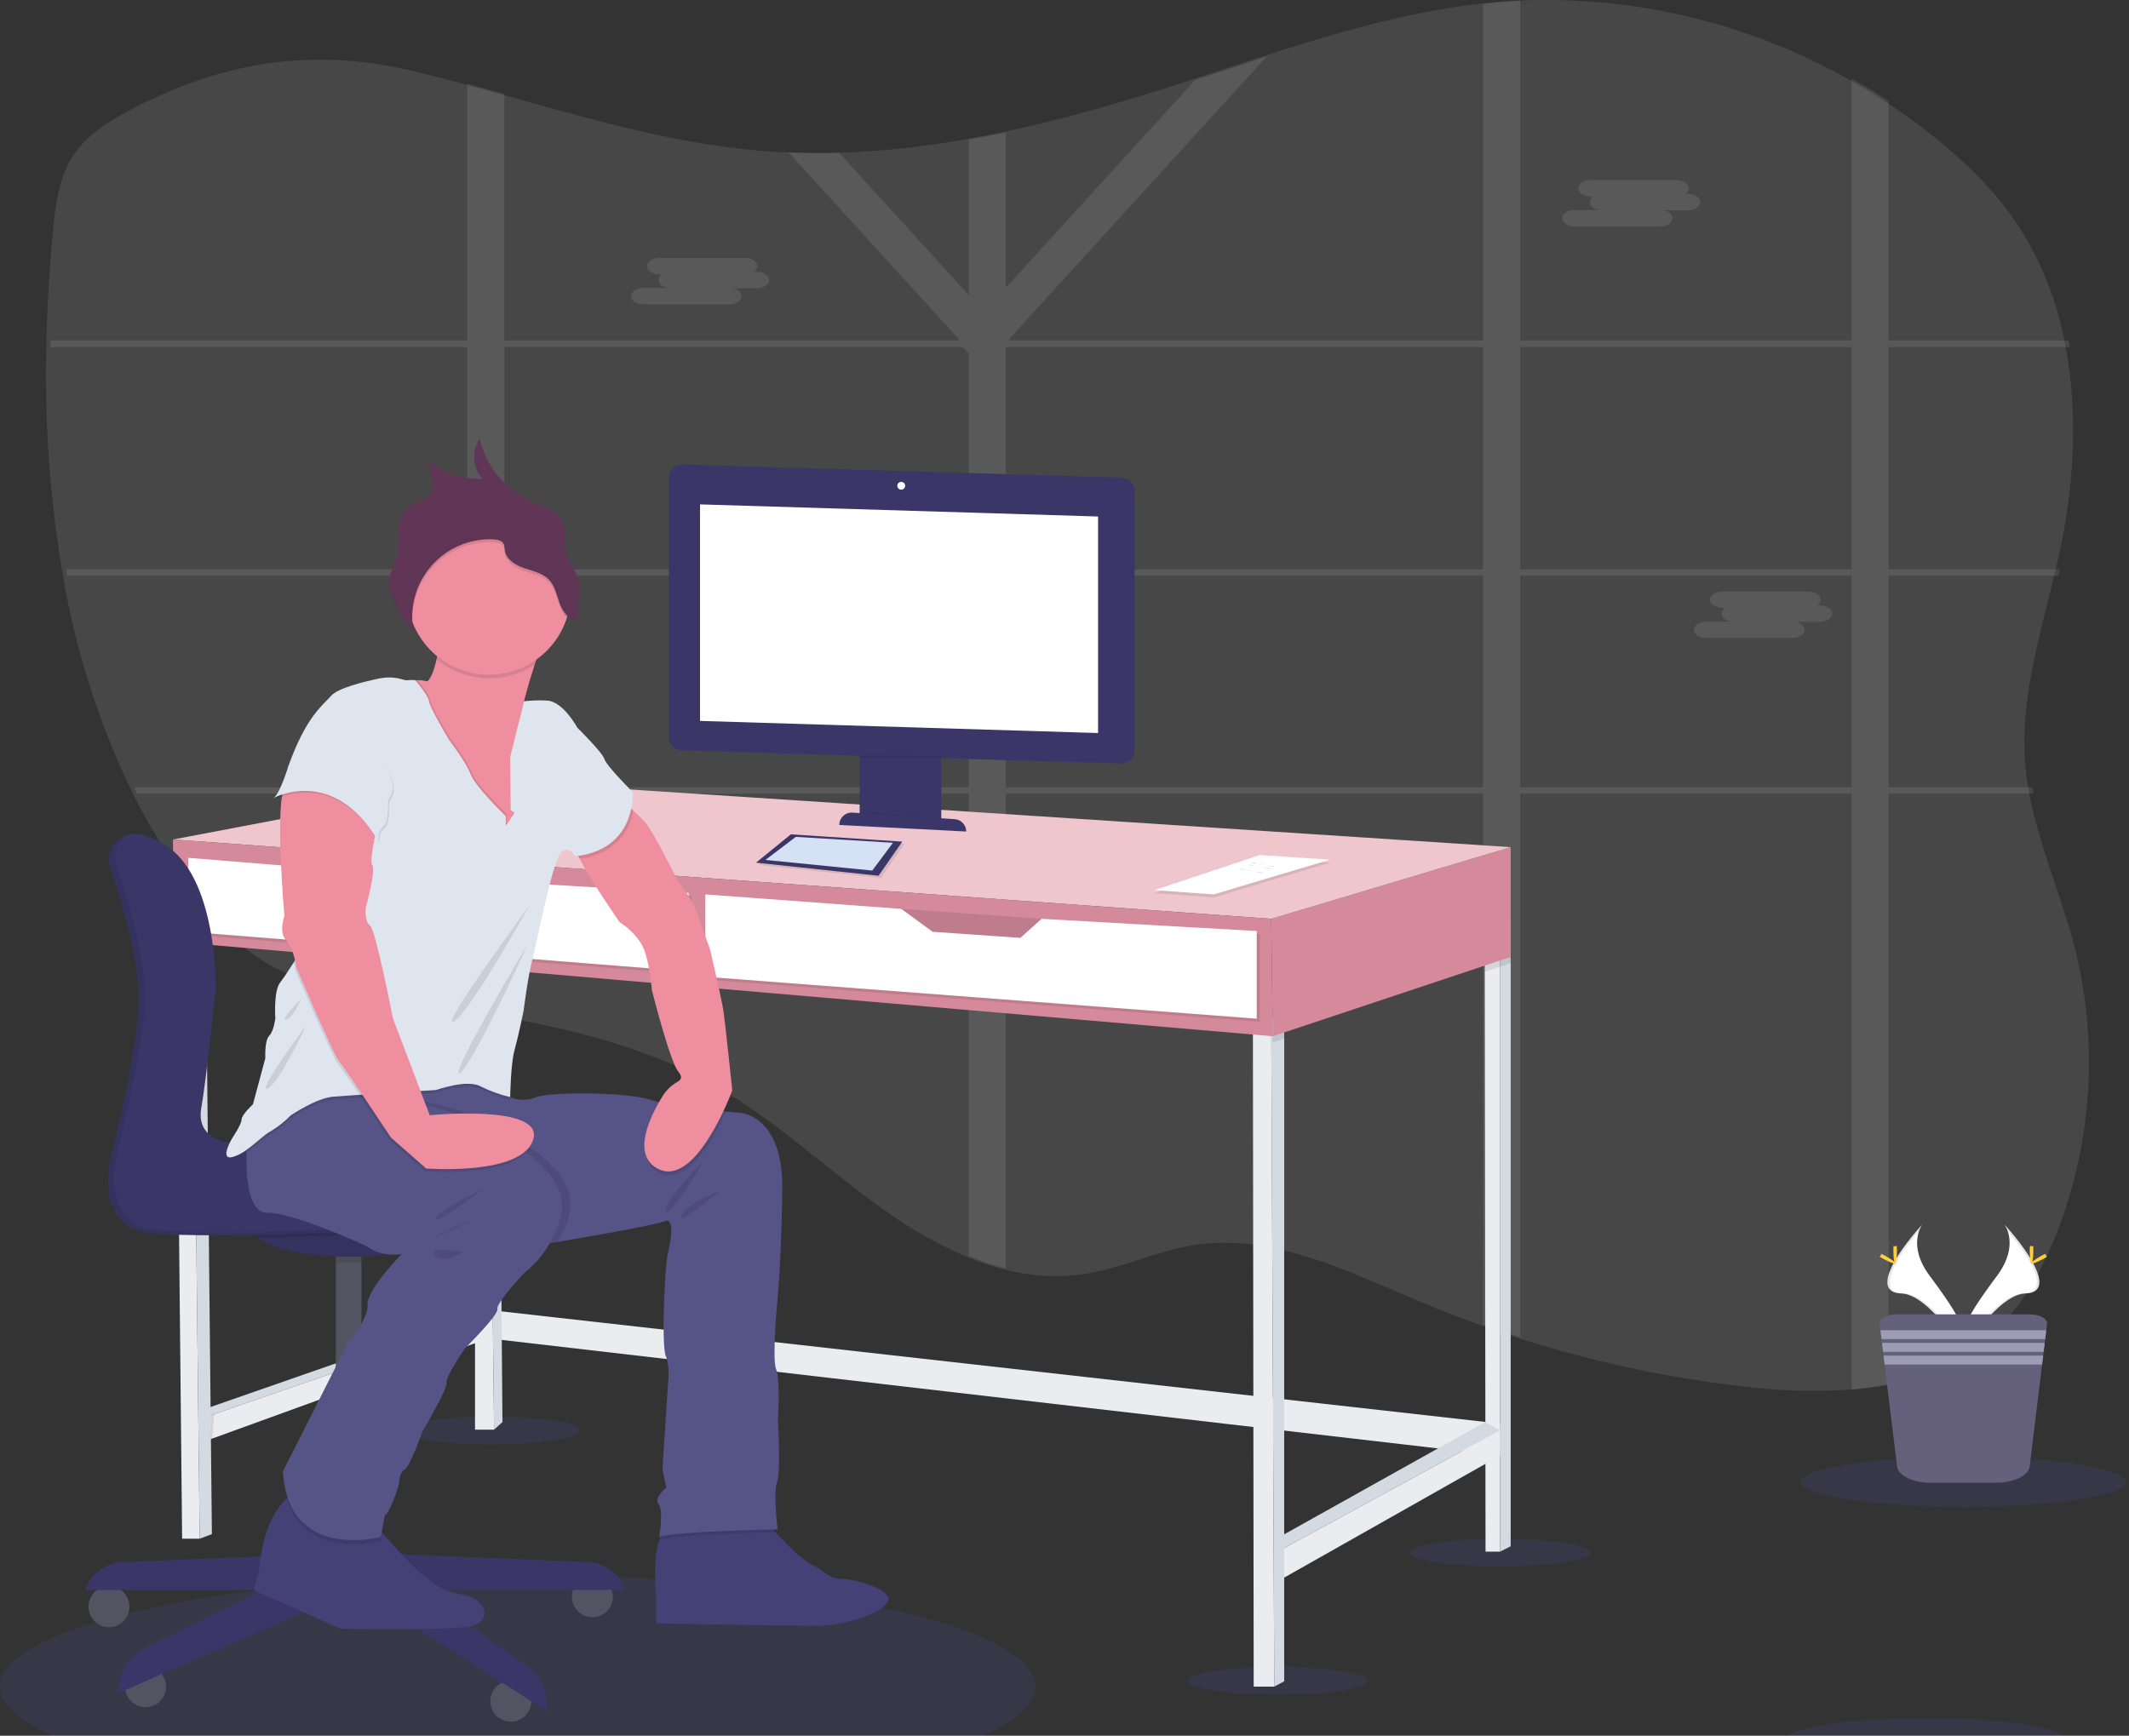 <svg width="504" id="svg" height="411" viewBox="0 0 504 411" fill="none" xmlns="http://www.w3.org/2000/svg">
<rect x="0" y="0" width="504" height="411" fill="#333333" stroke="none"/>
<g id="undraw work time lhoj">
<g id="background">
<g id="Group 75">
<path id="Path 993" opacity="0.1" d="M447.092 82.168H490.022C489.929 81.653 489.822 81.136 489.722 80.621H447.092V23.901C444.225 22.035 441.301 20.273 438.319 18.617V80.618H359.88V0.173C358.451 0.245 357.016 0.343 355.586 0.467C354.156 0.591 352.598 0.746 351.107 0.916V80.617H239.125L238.857 80.323L299.865 13.383C294.219 15.21 288.584 17.088 282.949 18.931L238.089 68.157V31.358C235.168 31.97 232.244 32.531 229.316 33.039V69.859L198.646 36.184C194.652 36.279 190.658 36.238 186.663 36.059L226.997 80.32L226.729 80.615H119.391V22.25C116.47 21.436 113.544 20.625 110.618 19.84V80.621H11.976L11.945 82.168H110.629V134.805H15.635C15.723 135.321 15.81 135.837 15.903 136.353H110.629V186.41H31.71C31.958 186.926 32.211 187.442 32.469 187.958H110.63V239.183C113.563 239.665 116.488 240.167 119.403 240.69V187.96H229.32V297.36C232.169 298.577 235.101 299.589 238.093 300.389V187.958H351.107V313.651C354.018 314.704 356.942 315.704 359.88 316.651V187.958H438.319V329.058C441.262 328.843 444.191 328.464 447.092 327.923V187.958H481.399C481.299 187.442 481.213 186.926 481.126 186.41H447.065V136.353H487.265C487.389 135.837 487.513 135.321 487.631 134.805H447.092V82.168ZM438.319 82.168V134.805H359.88V82.168H438.319ZM351.107 134.805H238.093V82.168H351.107V134.805ZM119.402 82.168H227.772L229.32 83.578V134.805H119.402V82.168ZM119.402 186.41V136.353H229.32V186.41H119.402ZM238.093 186.41V136.353H351.107V186.41H238.093ZM438.32 186.41H359.88V136.353H438.319L438.32 186.41Z" fill="white"/>
<path id="Path 994" opacity="0.1" d="M399.606 45.92H398.925C399.165 45.782 399.367 45.586 399.512 45.35C399.657 45.114 399.741 44.845 399.756 44.569V44.569C399.756 43.505 398.45 42.633 396.856 42.633H376.524C374.929 42.633 373.619 43.505 373.619 44.569C373.619 45.636 374.93 46.508 376.524 46.508H377.205C376.965 46.647 376.764 46.844 376.619 47.08C376.474 47.316 376.39 47.584 376.374 47.861C376.374 48.769 377.324 49.538 378.593 49.745H372.731C371.131 49.745 369.826 50.617 369.826 51.679C369.826 52.742 371.132 53.62 372.731 53.62H393.068C394.668 53.62 395.973 52.748 395.973 51.679C395.973 50.772 395.023 50.008 393.749 49.801H399.606C401.201 49.801 402.506 48.929 402.506 47.861C402.506 46.794 401.206 45.92 399.606 45.92Z" fill="white"/>
<path id="Path 995" opacity="0.1" d="M179.172 64.379H178.491C178.729 64.239 178.93 64.043 179.075 63.807C179.22 63.571 179.305 63.304 179.322 63.028V63.028C179.322 61.959 178.016 61.087 176.417 61.087H156.079C154.479 61.087 153.174 61.959 153.174 63.028C153.174 64.091 154.48 64.963 156.079 64.963H156.755C156.517 65.103 156.317 65.3 156.173 65.535C156.029 65.771 155.945 66.039 155.929 66.314C155.929 67.228 156.879 67.992 158.148 68.198H152.296C150.696 68.198 149.391 69.07 149.391 70.138C149.391 71.207 150.697 72.073 152.296 72.073H172.631C174.231 72.073 175.536 71.201 175.536 70.138C175.536 69.225 174.581 68.462 173.312 68.254H179.169C180.764 68.254 182.069 67.382 182.069 66.314C182.069 65.246 180.767 64.379 179.172 64.379Z" fill="white"/>
<path id="Path 996" opacity="0.1" d="M430.807 143.366H430.126C430.365 143.226 430.565 143.03 430.71 142.794C430.855 142.558 430.94 142.291 430.957 142.014V142.014C430.957 140.951 429.651 140.079 428.052 140.079H407.714C406.114 140.079 404.809 140.951 404.809 142.014C404.809 143.077 406.115 143.949 407.714 143.949H408.39C408.152 144.09 407.952 144.286 407.808 144.522C407.664 144.758 407.58 145.026 407.564 145.301C407.564 146.209 408.513 146.978 409.783 147.185H403.926C402.331 147.185 401.026 148.057 401.026 149.12C401.026 150.183 402.332 151.06 403.926 151.06H424.269C425.864 151.06 427.174 150.188 427.174 149.12C427.174 148.212 426.219 147.448 424.95 147.242H430.807C432.402 147.242 433.707 146.37 433.707 145.302C433.707 144.234 432.402 143.366 430.807 143.366Z" fill="white"/>
<path id="Path 992" opacity="0.1" d="M486.246 293.551C482.938 301.524 478.598 309.167 472.524 315.029C465.124 322.171 455.933 326.067 446.092 327.929C443.191 328.47 440.262 328.849 437.319 329.064C429.524 329.571 421.699 329.36 413.942 328.434C395.235 326.392 376.785 322.445 358.88 316.653C355.939 315.704 353.014 314.704 350.107 313.653C345.72 312.081 341.373 310.394 337.066 308.591C319.52 301.258 301.381 291.907 282.716 294.807C273.67 296.216 265.17 300.484 256.103 301.753C249.74 302.589 243.273 302.13 237.092 300.401C234.1 299.601 231.168 298.589 228.319 297.372C221.898 294.581 215.789 291.121 210.092 287.051C196.417 277.494 184.145 265.645 169.747 257.368C153.873 248.239 136.302 243.899 118.4 240.668C115.486 240.142 112.562 239.639 109.627 239.161C101.344 237.793 93.041 236.529 84.857 235.033C76.972 233.578 68.947 231.797 62.084 227.421C57.184 224.299 53.069 219.974 49.291 215.421C42.323 206.978 36.346 197.763 31.477 187.957C31.219 187.441 30.966 186.925 30.718 186.409C23.163 170.534 17.844 153.688 14.911 136.352C14.818 135.836 14.73 135.32 14.643 134.804C11.774 117.412 10.539 99.79 10.953 82.167L10.984 80.62C11.184 71.903 11.727 63.219 12.532 54.667C13.11 48.651 13.884 42.407 17.001 37.349C20.118 32.291 25.196 29.049 30.253 26.341C52.619 14.437 74.04 11.123 98.077 16.892C101.937 17.817 105.777 18.812 109.626 19.845C112.552 20.628 115.478 21.439 118.399 22.255C138.595 27.881 158.736 33.868 179.608 35.669C181.624 35.844 183.642 35.977 185.661 36.069C189.655 36.255 193.649 36.296 197.644 36.193C207.933 35.904 218.186 34.848 228.318 33.035C231.251 32.529 234.176 31.968 237.091 31.352C249.683 28.726 262.161 25.221 274.437 21.346C276.945 20.555 279.45 19.75 281.951 18.931C287.586 17.09 293.222 15.21 298.867 13.383C315.721 7.918 332.658 2.928 350.105 0.915C351.598 0.747 353.091 0.597 354.584 0.466C356.013 0.342 357.448 0.244 358.878 0.172C386.237 -1.158 413.418 5.233 437.317 18.616C440.296 20.271 443.221 22.032 446.09 23.901C450.071 26.491 453.929 29.278 457.665 32.261C465.323 38.376 472.491 45.337 477.951 53.703C483.197 61.919 486.847 71.051 488.711 80.62C488.819 81.135 488.923 81.651 489.011 82.167C491.927 97.695 491.018 114.348 487.747 129.907C487.401 131.538 487.035 133.174 486.653 134.807C486.534 135.323 486.411 135.839 486.287 136.355C482.757 151.068 478.247 165.739 479.424 180.782C479.574 182.676 479.811 184.554 480.124 186.412C480.212 186.928 480.299 187.444 480.397 187.96C482.697 200.232 487.931 211.874 491.069 224.027C496.958 247.12 495.268 271.494 486.246 293.551V293.551Z" fill="white"/>
</g>
<g id=" flowerpot">
<path id="Path 1085" d="M474.511 289.934C474.511 289.934 478.19 294.749 472.811 302.02C467.432 309.291 463.011 315.437 464.786 319.958C464.786 319.958 472.909 306.458 479.514 306.267C486.119 306.076 481.798 298.044 474.511 289.934Z" fill="white"/>
<path id="Path 1086" opacity="0.1" d="M474.512 289.934C474.83 290.399 475.082 290.907 475.26 291.441C481.711 299.022 485.148 306.092 478.95 306.267C473.175 306.432 466.25 316.753 464.588 319.367C464.645 319.568 464.711 319.766 464.788 319.96C464.788 319.96 472.911 306.46 479.516 306.269C486.121 306.078 481.798 298.044 474.512 289.934Z" fill="black"/>
<path id="Path 1087" d="M481.355 296.069C481.355 297.762 481.164 299.169 480.932 299.169C480.7 299.169 480.504 297.791 480.504 296.069C480.504 294.347 480.741 295.169 480.979 295.169C481.217 295.169 481.355 294.377 481.355 296.069Z" fill="#FFD037"/>
<path id="Path 1088" d="M483.702 298.093C482.216 298.903 480.915 299.393 480.802 299.187C480.689 298.981 481.802 298.155 483.289 297.345C484.776 296.535 484.189 297.128 484.321 297.345C484.453 297.562 485.193 297.282 483.702 298.093Z" fill="#FFD037"/>
<path id="Path 1089" d="M455.062 289.934C455.062 289.934 451.377 294.749 456.762 302.02C462.147 309.291 466.562 315.437 464.787 319.958C464.787 319.958 456.67 306.458 450.059 306.267C443.448 306.076 447.791 298.044 455.062 289.934Z" fill="white"/>
<path id="Path 1090" opacity="0.1" d="M455.062 289.934C454.74 290.398 454.487 290.906 454.309 291.441C447.864 299.022 444.427 306.092 450.624 306.267C456.399 306.432 463.324 316.753 464.98 319.367C464.926 319.569 464.859 319.767 464.78 319.96C464.78 319.96 456.663 306.46 450.052 306.269C443.441 306.078 447.791 298.044 455.062 289.934Z" fill="black"/>
<path id="Path 1091" d="M448.219 296.069C448.219 297.762 448.405 299.169 448.642 299.169C448.879 299.169 449.065 297.791 449.065 296.069C449.065 294.347 448.828 295.169 448.596 295.169C448.364 295.169 448.219 294.377 448.219 296.069Z" fill="#FFD037"/>
<path id="Path 1092" d="M445.866 298.093C447.357 298.903 448.653 299.393 448.766 299.187C448.879 298.981 447.734 298.155 446.273 297.345C444.812 296.535 445.373 297.128 445.241 297.345C445.109 297.562 444.38 297.282 445.866 298.093Z" fill="#FFD037"/>
<path id="Ellipse 254" opacity="0.1" d="M464.784 356.794C486.045 356.794 503.281 354.149 503.281 350.885C503.281 347.622 486.045 344.976 464.784 344.976C443.523 344.976 426.287 347.622 426.287 350.885C426.287 354.149 443.523 356.794 464.784 356.794Z" fill="#6C63FF"/>
<path id="Path 1093" d="M484.6 313.466L484.414 314.973L484.156 317.094L484.048 317.982L483.79 320.103L483.682 320.991L483.424 323.112L480.477 347.263C480.214 349.42 476.689 351.097 472.437 351.097H457.13C452.878 351.097 449.363 349.42 449.1 347.263L446.148 323.112L445.89 320.991L445.782 320.103L445.519 317.982L445.411 317.094L445.153 314.973L444.972 313.466C444.822 312.248 446.727 311.216 449.131 311.216H480.44C482.83 311.216 484.749 312.248 484.6 313.466Z" fill="#65617D"/>
<path id="Path 1094" d="M484.414 314.973L484.156 317.094H445.416L445.158 314.973H484.414Z" fill="#9D9CB5"/>
<path id="Path 1095" d="M484.048 317.981L483.79 320.107H445.783L445.52 317.981H484.048Z" fill="#9D9CB5"/>
<path id="Path 1096" d="M483.681 320.99L483.423 323.116H446.149L445.891 320.99H483.681Z" fill="#9D9CB5"/>
</g>
</g>
<g id="foreground">
<g id="foregroundContent">
<g id="Group 77">
<path id="Ellipse 244" opacity="0.1" d="M302.471 401.256C314.27 401.256 323.835 399.789 323.835 397.979C323.835 396.17 314.27 394.702 302.471 394.702C290.672 394.702 281.107 396.17 281.107 397.979C281.107 399.789 290.672 401.256 302.471 401.256Z" fill="#6C63FF"/>
<path id="Ellipse 243" opacity="0.1" d="M355.103 370.897C366.902 370.897 376.467 369.43 376.467 367.62C376.467 365.811 366.902 364.343 355.103 364.343C343.304 364.343 333.739 365.811 333.739 367.62C333.739 369.43 343.304 370.897 355.103 370.897Z" fill="#6C63FF"/>
<path id="Ellipse 245" opacity="0.1" d="M116.188 341.988C127.987 341.988 137.552 340.521 137.552 338.711C137.552 336.902 127.987 335.434 116.188 335.434C104.389 335.434 94.824 336.902 94.824 338.711C94.824 340.521 104.389 341.988 116.188 341.988Z" fill="#6C63FF"/>
<path id="Ellipse 246" opacity="0.1" d="M122.546 425.808C190.226 425.808 245.092 413.982 245.092 399.392C245.092 384.803 190.226 372.976 122.546 372.976C54.866 372.976 0 384.803 0 399.392C0 413.982 54.866 425.808 122.546 425.808Z" fill="#6C63FF"/>
<path id="Path 997" d="M117.324 310.364L355.103 337.085V344.666L116.72 317.037L117.324 310.364Z" fill="#EAECF0"/>
<path id="Path 998" d="M116.962 338.531H112.452V226.507L115.698 227.493L115.734 230.852L116.962 338.531Z" fill="#EAECF0"/>
<path id="Path 999" d="M118.949 336.724L116.962 338.53L115.734 230.852L115.698 227.493H118.046L118.077 231.054L118.949 336.724Z" fill="#D3DAE1"/>
<path id="Path 1000" d="M47.905 333.834L113.717 310.906V313.073L47.905 335.821V333.834Z" fill="#D3DAE1"/>
<path id="Path 1001" d="M49.082 341.054L47.905 335.821L113.717 313.074V317.584L49.082 341.054Z" fill="#EAECF0"/>
<path id="Path 1002" d="M355.103 219.37V367.414H351.671L351.495 230.078L351.49 225.686L355.103 219.37Z" fill="#EAECF0"/>
<path id="Path 1003" d="M357.626 218.647V366.147L355.103 367.411V219.369L357.626 218.647Z" fill="#D3DAE1"/>
<path id="Path 1004" d="M302.471 364.167L351.63 336.693L355.103 338.711L302.471 367.411V364.167Z" fill="#D3DAE1"/>
<path id="Path 1005" d="M304.009 373.555L302.471 367.411L355.103 338.711V344.666L304.009 373.555Z" fill="#EAECF0"/>
<path id="Path 1006" d="M296.604 243.02L296.785 399.372H301.662L300.94 241.214L296.604 243.02Z" fill="#EAECF0"/>
<path id="Path 1007" d="M304.009 239.769V398.108L301.661 399.372L300.939 241.214L301.228 241.08L304.009 239.769Z" fill="#D3DAE1"/>
<path id="Path 1008" d="M47.275 364.348H43.116L41.697 224.489L41.676 222.079H45.65L45.681 224.83L47.275 364.348Z" fill="#EAECF0"/>
<path id="Path 1009" d="M50.16 363.265L47.275 364.349L45.681 224.83L45.65 222.079H48.72L48.746 225.098L50.16 363.265Z" fill="#D3DAE1"/>
<path id="Path 1010" opacity="0.1" d="M301.228 241.08L304.01 239.769V245.91L301.301 246.81L301.228 241.08Z" fill="black"/>
<path id="Path 1011" opacity="0.1" d="M357.627 218.647V228.034L355.103 228.88L351.496 230.08L351.491 225.688L355.103 219.372L357.627 218.647Z" fill="black"/>
<path id="Path 1012" d="M357.627 200.591V226.591L301.3 245.37L300.939 217.57L357.627 200.591Z" fill="#D48A9B"/>
<path id="Path 1013" d="M40.954 198.785L114.981 184.707L357.627 200.591L300.939 217.564L40.954 198.785Z" fill="#EFC6CD"/>
<path id="Path 1014" opacity="0.1" d="M48.716 222.079L48.742 225.098L45.677 224.83L41.693 224.489L41.672 222.079H48.716Z" fill="black"/>
<path id="Path 1015" opacity="0.1" d="M118.077 231.053L115.734 230.853L112.452 230.574V226.507L115.698 227.493H118.042L118.077 231.053Z" fill="black"/>
<path id="Path 1016" d="M40.954 198.784V222.984L301.3 245.37L300.939 217.57L40.954 198.784Z" fill="#D48A9B"/>
<path id="Path 1017" d="M247.377 227.554H213.377V215.215L247.377 217.609V227.554Z" fill="#D48A9B"/>
<path id="Path 1018" opacity="0.1" d="M247.377 227.554H213.377V215.215L247.377 217.609V227.554Z" fill="black"/>
<path id="Path 1019" opacity="0.1" d="M167.695 212.511V232.011L298.229 241.94V221.175L247.316 218.285L242.259 222.8L221.498 221.361L214.098 215.942L167.695 212.511Z" fill="black"/>
<path id="Path 1020" d="M166.972 211.784V231.284L297.506 241.213V220.454L246.593 217.564L241.541 222.079L220.775 220.634L213.375 215.216L166.972 211.784Z" fill="white"/>
<path id="Path 1021" d="M86.453 206.551L117.323 208.718L116.962 218.528H96.805L83.321 213.228L86.453 206.551Z" fill="#D48A9B"/>
<path id="Path 1022" opacity="0.1" d="M86.453 206.551L117.323 208.718L116.962 218.528H96.805L83.321 213.228L86.453 206.551Z" fill="black"/>
<path id="Path 1023" opacity="0.1" d="M45.288 203.842V221.357L163.728 230.744V212.144L118.047 209.444L113.176 213.051L94.758 211.972L87.177 207.272L45.288 203.842Z" fill="black"/>
<path id="Path 1024" d="M44.566 203.119V220.634L163.006 230.021V211.427L117.325 208.718L112.454 212.33L94.036 211.246L86.455 206.546L44.566 203.119Z" fill="white"/>
<path id="Path 1025" opacity="0.1" d="M49.876 335.14L50.686 334.861L50.278 340.62L49.878 340.764L49.876 335.14Z" fill="black"/>
<path id="Path 1026" opacity="0.1" d="M298.245 203.186L314.845 204.275L287.334 212.511L273.323 211.494L298.245 203.186Z" fill="black"/>
<path id="Path 1027" d="M298.245 202.464L314.845 203.553L287.336 211.784L273.325 210.773L298.245 202.464Z" fill="white"/>
<path id="Path 1028" d="M296.258 204.327C296.913 204.048 297.61 204.575 298.322 204.709C298.722 204.786 299.132 204.709 299.53 204.786C300.345 204.894 301.156 205.441 301.93 205.163" fill="#D3DAE1"/>
<path id="Path 1029" d="M295.401 204.827C296.051 204.543 296.753 205.07 297.465 205.204C297.865 205.281 298.275 205.204 298.678 205.281C299.493 205.389 300.298 205.936 301.072 205.658" fill="#D3DAE1"/>
<path id="Path 1030" d="M293.44 205.818C294.095 205.539 294.797 206.066 295.504 206.2C295.904 206.277 296.314 206.2 296.717 206.277C297.532 206.385 298.337 206.932 299.111 206.654" fill="#D3DAE1"/>
<path id="Ellipse 247" d="M25.803 385.285C28.479 385.285 30.649 383.116 30.649 380.439C30.649 377.763 28.479 375.593 25.803 375.593C23.127 375.593 20.957 377.763 20.957 380.439C20.957 383.116 23.127 385.285 25.803 385.285Z" fill="#535461"/>
<path id="Ellipse 248" d="M34.472 404.239C37.148 404.239 39.318 402.07 39.318 399.393C39.318 396.717 37.148 394.547 34.472 394.547C31.796 394.547 29.626 396.717 29.626 399.393C29.626 402.07 31.796 404.239 34.472 404.239Z" fill="#535461"/>
<path id="Ellipse 249" d="M120.926 407.671C123.602 407.671 125.772 405.502 125.772 402.825C125.772 400.149 123.602 397.979 120.926 397.979C118.25 397.979 116.08 400.149 116.08 402.825C116.08 405.502 118.25 407.671 120.926 407.671Z" fill="#535461"/>
<path id="Ellipse 250" d="M140.241 382.937C142.917 382.937 145.087 380.768 145.087 378.091C145.087 375.415 142.917 373.245 140.241 373.245C137.565 373.245 135.395 375.415 135.395 378.091C135.395 380.768 137.565 382.937 140.241 382.937Z" fill="#535461"/>
<path id="Rectangle 279" d="M85.566 294.862H79.497V332.776H85.566V294.862Z" fill="#535461"/>
<path id="Rectangle 280" opacity="0.1" d="M85.566 326.635H79.497V332.776H85.566V326.635Z" fill="black"/>
<path id="Rectangle 281" d="M86.738 328.08H78.326V370.148H86.738V328.08Z" fill="#3A3768"/>
<path id="Path 1031" d="M139.194 369.875L84.121 367.62V376.481H148.034C147.399 374.617 146.215 372.989 144.637 371.81C143.059 370.631 141.162 369.956 139.194 369.875V369.875Z" fill="#3A3768"/>
<path id="Path 1032" d="M29.048 369.875L84.121 367.62V376.481H20.208C20.843 374.617 22.027 372.988 23.605 371.81C25.183 370.631 27.08 369.957 29.048 369.876V369.875Z" fill="#3A3768"/>
<path id="Path 1033" d="M78.326 368.523L34.359 390.197C32.499 391.12 30.934 392.544 29.84 394.308C28.746 396.072 28.166 398.106 28.166 400.182V400.843L79.516 378.457L86.741 377.915L129.441 405.178C129.713 403.163 129.429 401.112 128.618 399.247C127.807 397.382 126.501 395.775 124.841 394.599L86.741 367.625L78.326 368.523Z" fill="#3A3768"/>
<path id="Path 1034" opacity="0.1" d="M85.566 294.857V298.944C84.503 298.989 83.419 299.011 82.315 299.011C81.36 299.011 80.421 299.011 79.497 298.959V294.859L85.566 294.857Z" fill="black"/>
<path id="Ellipse 251" d="M82.314 297.567C94.68 297.567 104.705 294.635 104.705 291.018C104.705 287.402 94.68 284.469 82.314 284.469C69.948 284.469 59.923 287.402 59.923 291.018C59.923 294.635 69.948 297.567 82.314 297.567Z" fill="#3A3768"/>
<path id="Path 1035" opacity="0.1" d="M104.51 291.018C104.488 291.383 104.393 291.739 104.228 292.064C104.064 292.39 103.835 292.679 103.555 292.912C100.789 295.606 92.238 297.556 82.124 297.556C72.231 297.556 63.846 295.678 60.878 293.082C60.549 292.841 60.276 292.532 60.077 292.176C59.879 291.82 59.759 291.425 59.727 291.018C59.727 287.406 69.754 284.469 82.127 284.469C94.5 284.469 104.51 287.4 104.51 291.018Z" fill="black"/>
<path id="Path 1036" opacity="0.1" d="M104.701 291.017C104.679 291.382 104.584 291.738 104.419 292.063C104.255 292.389 104.026 292.678 103.746 292.911C100.897 292.199 98.926 291.611 98.926 291.611C98.926 291.611 79.187 292.711 61.069 293.092C60.74 292.851 60.467 292.542 60.268 292.186C60.07 291.83 59.95 291.435 59.918 291.028C59.918 287.416 69.945 284.479 82.318 284.479C94.691 284.479 104.701 287.4 104.701 291.017Z" fill="black"/>
<path id="Path 1037" d="M25.802 204.766C25.802 204.766 33.207 224.99 32.846 237.086C32.485 249.182 26.705 271.928 26.705 271.928C26.705 271.928 20.93 290.346 35.736 291.971C50.542 293.596 98.926 290.887 98.926 290.887C98.926 290.887 116.988 296.3 122.757 293.952C125.083 292.825 127.062 291.09 128.485 288.931C129.327 287.781 129.926 286.472 130.246 285.082C130.566 283.693 130.599 282.253 130.344 280.85C130.089 279.448 129.551 278.112 128.763 276.924C127.975 275.736 126.953 274.721 125.76 273.94C123.065 272.26 120.129 271.001 117.054 270.204C116.407 270.029 115.738 269.947 115.067 269.961L51.98 271.205C51.98 271.205 44.941 270.121 46.205 263.082C47.469 256.043 49.632 234.374 49.632 234.374C49.632 234.374 49.993 208.014 37.355 200.614C24.717 193.214 25.802 204.766 25.802 204.766Z" fill="#3A3768"/>
<path id="Path 1038" opacity="0.1" d="M25.802 204.703C25.802 204.703 33.207 224.922 32.846 237.018C32.485 249.114 26.705 271.867 26.705 271.867C26.705 271.867 20.93 290.28 35.736 291.905C50.542 293.53 98.926 290.816 98.926 290.816C98.926 290.816 116.988 296.235 122.757 293.916C125.081 292.785 127.059 291.052 128.485 288.895C129.328 287.745 129.927 286.434 130.247 285.044C130.567 283.654 130.6 282.213 130.346 280.81C130.091 279.406 129.553 278.07 128.764 276.881C127.976 275.692 126.954 274.676 125.76 273.895C123.062 272.22 120.127 270.96 117.054 270.159C116.407 269.983 115.737 269.903 115.067 269.922L51.98 271.145C51.98 271.145 44.941 270.061 46.205 263.017C47.469 255.973 49.632 234.317 49.632 234.317C49.632 234.317 49.993 207.957 37.355 200.552C24.717 193.147 25.802 204.703 25.802 204.703Z" fill="black"/>
<path id="Path 1039" d="M27.248 204.042C27.248 204.042 34.653 224.266 34.292 236.362C33.931 248.458 28.151 271.205 28.151 271.205C28.151 271.205 22.376 289.623 37.177 291.248C51.978 292.873 100.367 290.164 100.367 290.164C100.367 290.164 118.429 295.577 124.203 293.264C126.529 292.133 128.507 290.397 129.931 288.238C130.773 287.088 131.372 285.779 131.692 284.389C132.012 283 132.045 281.56 131.79 280.157C131.535 278.755 130.997 277.419 130.209 276.231C129.421 275.043 128.399 274.028 127.206 273.247C124.512 271.558 121.576 270.29 118.5 269.485C117.853 269.31 117.184 269.228 116.513 269.242L53.426 270.486C53.426 270.486 46.387 269.402 47.651 262.363C48.915 255.324 51.078 233.655 51.078 233.655C51.078 233.655 51.439 207.295 38.801 199.895C26.163 192.495 27.248 204.042 27.248 204.042Z" fill="#3A3768"/>
<path id="Path 1040" d="M155.351 377.889V384.415C155.351 384.415 186.536 384.978 193.404 384.978C200.272 384.978 209.727 381.603 210.289 378.899C210.851 376.195 202.409 373.945 199.256 373.837C196.103 373.729 195.995 372.485 191.938 370.343C189.652 369.135 186.179 365.631 183.588 362.809C181.588 360.631 180.12 358.861 180.12 358.861C180.12 358.861 163.343 358.526 158.503 361.225C157.32 362.015 156.464 363.207 156.093 364.579C154.35 369.622 155.351 377.889 155.351 377.889Z" fill="#434175"/>
<path id="Path 1041" opacity="0.1" d="M156.094 364.58C159.613 363.357 180.204 362.88 183.594 362.81C181.594 360.632 180.126 358.862 180.126 358.862C180.126 358.862 163.349 358.527 158.509 361.226C157.323 362.014 156.465 363.206 156.094 364.58V364.58Z" fill="black"/>
<path id="Path 1042" d="M65.626 260.467L67.442 261.567L68.123 261.98L70.77 263.569C84.92 272.099 123.515 295.213 125.631 295.048C126.183 295.002 127.845 294.754 130.141 294.377C130.75 294.277 131.405 294.177 132.092 294.057C140.932 292.586 155.624 289.929 157.265 289.196C159.515 288.164 159.065 292.684 158.165 296.514C157.265 300.344 156.591 318.704 157.603 321.057C158.615 323.41 158.166 327.25 158.166 327.25L156.819 347.85L157.719 352.226C157.719 352.226 154.679 354.703 155.919 356.163C157.159 357.623 156.033 363.935 156.033 363.935C159.645 362.583 184.065 362.135 184.065 362.135C184.065 362.135 183.033 353.125 183.952 350.988C184.871 348.851 184.179 336.126 184.179 336.126C184.179 336.126 184.741 326.445 183.73 324.195C182.719 321.945 184.065 307.532 184.065 307.532C184.065 307.532 184.965 298.976 185.19 281.523C185.415 264.07 175.282 263.513 175.282 263.513C175.282 263.513 173.935 263.405 171.882 263.213C167.872 262.826 161.182 262.093 156.715 261.149C155.8 260.957 154.895 260.716 154.006 260.427C148.489 258.549 129.917 258.476 126.877 259.827C124.93 260.612 122.755 260.612 120.808 259.827V259.827L118.445 255.998L95.863 257.923L93.474 258.129L71.243 260.023L69.695 260.157L65.626 260.467Z" fill="#565387"/>
<path id="Path 1043" opacity="0.1" d="M156.141 277.734C162.7 280.934 168.96 269.596 171.875 263.202C167.865 262.815 161.175 262.082 156.708 261.138C153.772 266.048 149.85 274.674 156.141 277.734Z" fill="black"/>
<path id="Path 1044" d="M136.438 201.138C136.574 201.912 136.843 202.656 137.233 203.338C139.658 208.251 146.682 218.365 146.682 218.365C148.771 219.673 150.535 221.437 151.843 223.525C153.757 226.792 154.32 234.445 154.32 234.445C154.32 234.445 158.598 251.445 160.62 253.812C161.652 254.994 161.183 255.696 160.481 256.103C159.042 256.905 157.823 258.048 156.931 259.432C153.979 264.174 149.268 273.592 155.899 276.823C164.904 281.215 173.352 258.199 173.352 258.199C173.352 258.199 171.659 241.876 171.21 239.064C170.761 236.252 168.057 224.651 168.057 224.651C168.057 224.651 166.142 219.697 165.017 216.208C163.892 212.719 160.517 208.663 160.517 208.663C160.517 208.663 154.433 196.505 152.745 194.704C151.961 193.868 150.861 192.815 149.912 191.928C148.812 190.896 147.905 190.091 147.905 190.091C147.905 190.091 136.325 198.444 136.438 201.138Z" fill="#EE8E9E"/>
<path id="Path 1045" d="M60.109 376.537L80.596 385.656C80.596 385.656 107.147 386.219 111.796 384.98C116.445 383.741 115.408 378.566 109.319 377.549C103.23 376.532 101.78 373.839 99.751 372.6C98.383 371.764 93.527 366.361 90.519 362.94C89.069 361.294 88.042 360.102 88.042 360.102C88.042 360.102 84.099 349.631 73.18 351.995C71.184 352.431 69.344 353.403 67.86 354.807C61.972 360.257 61.46 371.037 61.46 371.037L60.109 376.537Z" fill="#434175"/>
<path id="Path 1046" opacity="0.1" d="M68.123 261.979L70.77 263.568C84.92 272.098 123.515 295.212 125.631 295.047C126.183 295.001 127.845 294.753 130.141 294.376C130.75 294.276 131.405 294.176 132.092 294.056L132.169 293.927C133.304 291.947 134.172 289.825 134.749 287.616C137.112 278.611 125.403 271.742 125.403 271.742L122.926 269.817C120.114 265.08 99.848 260.6 99.848 260.6L97.237 258.82L95.837 257.881L95.471 257.638L92.302 255.507L76.431 256.628L71.714 259.657L71.198 259.977L69.474 261.107L68.123 261.979Z" fill="black"/>
<path id="Path 1047" opacity="0.1" d="M67.855 354.806C72.164 369.715 90.164 364.843 90.164 364.843L90.505 362.954C89.055 361.308 88.028 360.116 88.028 360.116C88.028 360.116 84.085 349.645 73.166 352.009C71.174 352.443 69.339 353.411 67.856 354.809L67.855 354.806Z" fill="black"/>
<path id="Path 1048" d="M63.149 287.148C69.791 287.148 86.887 295.142 86.887 295.142C90.376 297.842 95.102 296.942 95.102 296.942C95.102 296.942 86.788 305.385 87.021 308.878C87.254 312.371 82.289 318.11 82.289 318.11L66.978 348.392C68.108 369.892 90.169 363.93 90.169 363.93L91.069 358.862C92.421 358.186 94.449 351.431 94.449 351.431C94.449 351.431 94.449 348.731 95.796 347.943C97.143 347.155 99.961 339.043 99.961 339.043C99.961 339.043 106.04 328.799 105.699 327.453C105.358 326.107 110.091 319.238 110.091 319.238C110.091 319.238 118.085 311.358 117.744 309.949C117.403 308.54 124.174 301.331 124.174 301.331C126.622 299.438 128.655 297.064 130.15 294.354C131.284 292.375 132.152 290.255 132.73 288.048C134.63 280.792 127.41 274.925 124.525 272.917C123.825 272.432 123.385 272.174 123.385 272.174L120.908 270.249C119.628 268.092 114.741 265.986 109.787 264.34C106.216 263.148 102.614 262.188 100.307 261.615C98.759 261.238 97.83 261.027 97.83 261.027L95.219 259.272L94.3 258.653L93.459 258.091L90.285 255.96L83.225 256.476L74.411 257.1L69.699 260.134L67.449 261.579L58.649 267.256C58.649 267.256 58.417 269.418 58.349 272.329V273.015C58.231 278.865 58.866 287.148 63.149 287.148Z" fill="#565387"/>
<path id="Path 1049" d="M97.033 161.054L99.407 169.497C99.407 169.497 103.577 184.024 104.026 185.035C104.475 186.046 115.379 196.295 115.849 196.517C116.319 196.739 122.243 200.129 122.243 200.129C122.243 200.129 122.713 181.551 122.243 176.153C122.204 174.966 122.303 173.778 122.537 172.613C123.581 167.462 124.931 162.376 126.578 157.384C127.837 153.374 128.885 150.371 128.885 150.371C128.885 150.371 102.541 149.241 103.444 151.831C103.741 153.239 103.706 154.696 103.344 156.088C102.797 158.788 101.667 161.496 100.965 161.288C100.279 161.132 99.578 161.054 98.875 161.056C97.915 161.02 97.033 161.054 97.033 161.054Z" fill="#EE8E9E"/>
<path id="Path 1050" opacity="0.1" d="M103.354 156.082C106.571 158.767 110.567 160.343 114.75 160.577C118.933 160.811 123.08 159.691 126.576 157.382C127.835 153.372 128.883 150.369 128.883 150.369C128.883 150.369 102.539 149.239 103.442 151.829C103.748 153.234 103.718 154.691 103.354 156.082Z" fill="black"/>
<path id="Path 1051" d="M96.357 140.455C96.378 144.937 97.95 149.273 100.807 152.726C103.664 156.179 107.629 158.535 112.027 159.395C116.426 160.254 120.986 159.563 124.933 157.439C128.879 155.315 131.968 151.89 133.674 147.746C135.379 143.601 135.597 138.994 134.289 134.708C132.981 130.421 130.228 126.72 126.499 124.234C122.77 121.749 118.295 120.631 113.835 121.073C109.376 121.514 105.206 123.487 102.037 126.655C100.23 128.47 98.798 130.622 97.823 132.99C96.849 135.358 96.35 137.895 96.357 140.455V140.455Z" fill="#EE8E9E"/>
<path id="Path 1052" opacity="0.1" d="M97.033 161.056L99.407 169.499C99.407 169.499 103.577 184.026 104.026 185.037C104.475 186.048 115.379 196.297 115.849 196.519C116.319 196.741 122.243 200.131 122.243 200.131C122.243 200.131 122.713 181.553 122.243 176.155C122.204 174.968 122.303 173.78 122.537 172.615L120.989 178.854L121.103 191.354L122.003 192.03L119.98 195.07V192.815C119.98 192.815 112.755 185.838 111.646 182.907C110.537 179.976 106.486 174.681 106.486 174.681C106.486 174.681 101.842 166.94 101.759 165.573C101.671 164.541 99.731 162.085 98.879 161.063C97.915 161.02 97.033 161.056 97.033 161.056Z" fill="black"/>
<path id="Path 1053" opacity="0.1" d="M136.438 201.137C136.574 201.911 136.843 202.655 137.233 203.337C139.695 203.089 148.07 201.521 149.928 191.943C148.828 190.911 147.921 190.106 147.921 190.106C147.921 190.106 136.325 198.443 136.438 201.137Z" fill="black"/>
<path id="Path 1054" opacity="0.1" d="M58.324 272.982C60.595 271.372 62.757 269.182 64.047 268.575C65.813 267.505 67.439 266.218 68.888 264.746C68.888 264.746 69.631 264.23 70.772 263.569C72.862 262.346 76.289 260.569 78.91 260.354C81.258 260.154 89.071 259.654 95.21 259.275L103.224 258.759C103.224 258.759 110.542 256.179 113.695 257.859C115.953 258.986 118.332 259.852 120.786 260.439C120.786 260.439 120.786 260.191 120.786 259.768L118.423 255.939L93.451 258.07L90.277 255.939L74.403 257.064L69.691 260.098L65.625 260.444L67.441 261.544L58.641 267.22C58.641 267.22 58.376 269.736 58.324 272.982Z" fill="black"/>
<path id="Path 1055" d="M55.027 273.978C56.22 273.623 57.338 273.053 58.327 272.296V272.296C60.592 270.696 62.75 268.503 64.034 267.896C65.8 266.826 67.426 265.539 68.875 264.067C68.875 264.067 74.846 260.011 78.897 259.675C79.997 259.582 82.313 259.422 85.09 259.242L94.281 258.654L99.049 258.354L103.214 258.101C103.214 258.101 110.532 255.521 113.685 257.201C115.943 258.328 118.322 259.194 120.776 259.781C120.776 259.781 120.89 251.901 121.808 248.634C122.726 245.367 123.944 239.402 123.944 239.402C123.944 239.402 124.976 231.186 125.972 227.471C126.968 223.756 130.926 203.041 132.954 201.671C134.982 200.301 136.102 202.703 136.102 202.703C136.102 202.703 149.612 202.476 149.839 187.619C149.839 187.619 143.533 181.313 143.084 179.739C142.635 178.165 136.67 172.308 136.67 172.308C136.67 172.308 133.29 166.002 129.445 165.888C127.638 165.783 125.824 165.84 124.027 166.058L120.776 179.284L120.89 191.784L121.79 192.46L119.762 195.499V193.285C119.762 193.285 112.537 186.303 111.433 183.377C110.329 180.451 106.273 175.146 106.273 175.146C106.273 175.146 101.659 167.405 101.546 166.038C101.433 164.671 98.279 161.068 98.279 161.068C97.643 160.992 97 160.992 96.364 161.068C96.08 161.087 95.796 161.046 95.528 160.949C93.71 160.37 91.775 160.26 89.903 160.629C86.012 161.439 80.103 162.915 78.467 164.685C75.99 167.385 72.388 169.98 68.332 181.235L90.17 189.109L88.302 192.665L70.922 225.692C70.922 225.692 70.344 226.631 69.565 227.854C68.533 229.443 67.196 231.523 66.304 232.664C64.728 234.696 65.178 241.109 65.178 241.109C65.178 241.109 64.843 244.148 63.718 245.279C62.593 246.41 62.81 250.563 62.81 250.563L59.884 261.483C59.884 261.483 57.184 263.96 57.184 265.095C57.184 266.23 55.048 269.373 55.048 269.373C55.048 269.373 51.778 274.762 55.027 273.978Z" fill="#DFE5EE"/>
<path id="Path 1056" opacity="0.1" d="M69.558 227.859C69.709 228.48 69.824 229.109 69.904 229.743C69.904 229.743 78.796 250.571 79.92 251.809C80.266 252.191 81.577 254.064 83.22 256.453L85.104 259.235C88.504 264.287 92.329 270.026 92.329 270.026L100.658 277.344C100.658 277.344 118.782 278.794 124.541 272.911C123.841 272.426 123.401 272.168 123.401 272.168L120.924 270.243C119.644 268.086 114.757 265.98 109.803 264.334C105.241 264.365 101.51 264.734 101.51 264.734L100.323 261.607L99.084 258.346L92.768 241.791C92.768 241.791 88.707 220.855 87.355 219.838C86.003 218.821 86.323 215.673 86.323 215.673C86.323 215.673 88.8 206.781 87.897 205.543C86.994 204.305 89.363 195.181 89.363 195.181C89.128 194.292 88.763 193.441 88.279 192.658L70.898 225.686C70.898 225.686 70.337 226.62 69.558 227.859Z" fill="black"/>
<path id="Path 1057" d="M89.601 194.496C89.601 194.496 87.238 203.615 88.141 204.853C89.044 206.091 86.562 214.983 86.562 214.983C86.562 214.983 86.227 218.136 87.594 219.147C88.961 220.158 93.007 241.1 93.007 241.1L101.728 264.069C101.728 264.069 129.022 261.369 126.209 269.921C123.396 278.473 100.876 276.676 100.876 276.676L92.543 269.359C92.543 269.359 81.283 252.359 80.158 251.122C79.033 249.885 70.143 229.055 70.143 229.055C70.143 229.055 69.694 224.89 67.78 222.749C65.866 220.608 67.331 216.995 67.331 216.995C67.331 216.995 64.968 189.763 67.445 186.502C69.922 183.241 87.021 184.701 89.601 194.496Z" fill="#EE8E9E"/>
<path id="Path 1058" opacity="0.1" d="M170.327 282.08C170.327 282.08 163.227 284.449 161.332 287.824C159.437 291.199 170.327 282.08 170.327 282.08Z" fill="black"/>
<path id="Path 1059" opacity="0.1" d="M166.72 274.654C166.498 274.989 157.008 284.511 157.601 286.812C158.194 289.113 166.72 274.654 166.72 274.654Z" fill="black"/>
<path id="Path 1060" opacity="0.1" d="M114.599 281.409C114.599 281.409 104.015 286.399 103.112 288.572C102.209 290.745 114.599 281.409 114.599 281.409Z" fill="black"/>
<path id="Path 1061" opacity="0.1" d="M113.923 287.823C113.923 287.823 104.371 291.874 103.086 292.891C101.801 293.908 113.923 287.823 113.923 287.823Z" fill="black"/>
<path id="Path 1062" opacity="0.1" d="M109.533 296.493C109.533 296.493 105.301 299.646 102.969 297.169C100.637 294.692 109.533 296.493 109.533 296.493Z" fill="black"/>
<path id="Path 1063" opacity="0.1" d="M125.404 214.307C125.177 214.648 111.104 239.975 107.389 241.89C103.674 243.805 125.404 214.307 125.404 214.307Z" fill="black"/>
<path id="Path 1064" opacity="0.1" d="M124.729 223.88C124.729 224.443 110.992 253.811 108.729 254.162C106.466 254.513 124.729 223.88 124.729 223.88Z" fill="black"/>
<path id="Path 1065" opacity="0.1" d="M72.489 242.793C72.489 242.793 65.863 256.959 63.283 257.793C60.703 258.627 72.489 242.793 72.489 242.793Z" fill="black"/>
<path id="Path 1066" opacity="0.1" d="M71.364 236.487C71.364 236.487 69.078 241.441 67.69 241.441C66.302 241.441 71.364 236.487 71.364 236.487Z" fill="black"/>
<path id="Path 1067" opacity="0.1" d="M96.356 140.455C96.354 142.783 96.772 145.093 97.589 147.272C97.517 144.744 97.966 142.228 98.91 139.882C99.854 137.535 101.272 135.408 103.075 133.635C104.878 131.861 107.028 130.478 109.39 129.573C111.751 128.667 114.274 128.259 116.801 128.372C117.745 128.413 118.865 128.635 119.247 129.492C119.397 129.952 119.475 130.433 119.479 130.916C119.763 133.104 121.979 134.472 124.067 135.184C126.155 135.896 128.474 136.35 129.986 137.955C131.369 139.426 131.761 141.536 132.442 143.441C132.825 144.609 133.476 145.67 134.342 146.541C135.223 143.863 135.513 141.026 135.19 138.225C134.868 135.424 133.941 132.727 132.475 130.319C131.008 127.911 129.037 125.85 126.696 124.279C124.356 122.707 121.702 121.663 118.918 121.217C116.134 120.771 113.287 120.935 110.572 121.696C107.858 122.458 105.341 123.8 103.196 125.63C101.051 127.459 99.328 129.732 98.147 132.292C96.966 134.852 96.355 137.638 96.356 140.457V140.455Z" fill="black"/>
<path id="Path 1068" d="M132.737 122.823C131.137 120.65 128.299 119.897 125.837 118.803C122.786 117.421 120.093 115.357 117.965 112.771C115.837 110.184 114.33 107.144 113.56 103.884C112.577 105.33 112.116 107.068 112.252 108.811C112.389 110.554 113.116 112.198 114.313 113.472C109.829 113.172 104.874 112.651 101.835 109.344C101.144 111.728 103.213 114.437 102.083 116.644C101.113 118.544 98.471 118.708 96.763 119.998C94.941 121.35 94.338 123.798 94.224 126.067C94.11 128.336 94.348 130.655 93.677 132.822C93.161 134.468 92.129 135.98 92.026 137.699C92.014 138.98 92.297 140.246 92.852 141.399C94.126 144.472 95.851 147.337 97.971 149.899C97.394 147.15 97.453 144.306 98.144 141.583C98.835 138.86 100.139 136.332 101.957 134.191C103.776 132.049 106.059 130.352 108.634 129.229C111.208 128.106 114.006 127.586 116.812 127.709C117.756 127.75 118.876 127.977 119.258 128.834C119.409 129.294 119.487 129.775 119.49 130.258C119.774 132.441 121.99 133.808 124.078 134.521C126.166 135.234 128.485 135.692 129.997 137.292C131.38 138.763 131.772 140.873 132.453 142.778C133.134 144.683 134.453 146.678 136.453 146.906C137.037 144.098 137.252 141.225 137.093 138.36C136.783 135.29 134.719 133.55 133.993 130.877C133.208 128.08 134.694 125.485 132.737 122.823Z" fill="#603556"/>
<path id="Path 1069" opacity="0.1" d="M75.668 177.384L68.578 181.662C68.578 181.662 66.55 188.525 64.966 189.403C64.966 189.403 79.152 181.523 89.845 199.647C89.845 199.647 89.51 197.284 90.97 196.159C92.43 195.034 92.095 190.193 92.095 190.193C92.489 189.426 92.833 188.635 93.127 187.824C94.105 185.373 88.817 171.191 75.668 177.384Z" fill="black"/>
<path id="Path 1070" d="M75.42 176.93L68.32 181.208C68.32 181.208 66.292 188.077 64.708 188.98C64.708 188.98 78.894 181.095 89.587 199.224C89.587 199.224 89.252 196.861 90.717 195.736C92.182 194.611 91.842 189.765 91.842 189.765C92.238 189.002 92.583 188.212 92.874 187.402C93.879 184.923 88.569 170.737 75.42 176.93Z" fill="#DFE5EE"/>
<g id="Group 74" opacity="0.1">
<path id="Path 1071" opacity="0.1" d="M102.415 115.02C102.389 113.183 101.295 111.16 101.827 109.343L101.92 109.443C102.048 111.319 103.091 113.296 102.415 115.02Z" fill="black"/>
<path id="Path 1072" opacity="0.1" d="M94.442 124.707C94.492 126.76 94.363 128.813 94.055 130.843C94.225 129.269 94.132 127.649 94.215 126.059C94.249 125.306 94.347 124.556 94.509 123.819C94.478 124.129 94.452 124.412 94.442 124.707Z" fill="black"/>
<path id="Path 1073" opacity="0.1" d="M92.017 137.69C92.046 137.281 92.121 136.876 92.239 136.482C92.258 137.714 92.542 138.926 93.07 140.038C94.236 142.851 95.781 145.49 97.663 147.882C97.725 148.559 97.825 149.231 97.963 149.895C95.843 147.333 94.118 144.468 92.844 141.395C92.288 140.24 92.005 138.973 92.017 137.69V137.69Z" fill="black"/>
<path id="Path 1074" opacity="0.1" d="M114.532 112.12C114.098 112.094 113.655 112.063 113.216 112.027C112.233 110.256 111.965 108.174 112.468 106.211C112.373 107.286 112.508 108.369 112.864 109.388C113.22 110.407 113.788 111.338 114.532 112.12V112.12Z" fill="black"/>
<path id="Path 1075" opacity="0.1" d="M102.167 132.829C103.999 130.705 106.286 129.019 108.858 127.897C111.429 126.775 114.22 126.246 117.024 126.347C117.968 126.393 119.088 126.615 119.475 127.472C119.623 127.933 119.701 128.413 119.707 128.896C119.991 131.079 122.207 132.452 124.295 133.159C126.383 133.866 128.695 134.33 130.209 135.935C131.597 137.406 131.989 139.516 132.67 141.415C133.351 143.314 134.662 145.306 136.664 145.543L136.447 146.895C134.44 146.678 133.124 144.686 132.447 142.767C131.77 140.848 131.374 138.752 129.991 137.281C128.479 135.681 126.157 135.217 124.072 134.51C121.987 133.803 119.772 132.446 119.484 130.247C119.481 129.764 119.403 129.283 119.252 128.823C118.98 128.437 118.61 128.129 118.181 127.931C117.751 127.733 117.277 127.653 116.806 127.698C112.42 127.494 108.106 128.871 104.649 131.578C101.192 134.286 98.822 138.145 97.97 142.452C98.418 138.909 99.875 135.569 102.167 132.829Z" fill="black"/>
</g>
<path id="Path 1076" d="M222.83 175.253V195.446L203.509 193.898V175.253H222.83Z" fill="#3A3768"/>
<path id="Path 1077" opacity="0.1" d="M222.83 193.794V195.445L203.509 193.897V192.246L222.83 193.794Z" fill="black"/>
<path id="Path 1078" d="M228.733 196.896L198.678 195.348C198.678 194.568 198.988 193.82 199.54 193.268C200.091 192.716 200.84 192.406 201.62 192.406L225.792 193.954C226.572 193.955 227.32 194.265 227.872 194.816C228.423 195.368 228.733 196.116 228.733 196.896V196.896Z" fill="#3A3768"/>
<path id="Path 1079" d="M265.439 180.801L161.481 177.701C161.065 177.702 160.654 177.621 160.27 177.462C159.886 177.303 159.537 177.07 159.243 176.776C158.949 176.483 158.716 176.134 158.557 175.75C158.399 175.366 158.317 174.954 158.318 174.538V113.128C158.318 112.713 158.4 112.302 158.559 111.919C158.718 111.535 158.951 111.187 159.245 110.894C159.539 110.6 159.887 110.368 160.271 110.209C160.655 110.051 161.066 109.97 161.481 109.97L265.439 113.07C266.277 113.07 267.081 113.403 267.674 113.995C268.267 114.587 268.601 115.39 268.602 116.228V177.638C268.602 178.054 268.52 178.465 268.361 178.849C268.202 179.233 267.969 179.581 267.676 179.875C267.382 180.169 267.033 180.402 266.649 180.561C266.266 180.72 265.854 180.801 265.439 180.801V180.801Z" fill="#3A3768"/>
</g>
<g id="Group 76">
<path id="Ellipse 252" d="M213.345 115.944C213.858 115.944 214.274 115.533 214.274 115.025C214.274 114.518 213.858 114.106 213.345 114.106C212.832 114.106 212.416 114.518 212.416 115.025C212.416 115.533 212.832 115.944 213.345 115.944Z" fill="white"/>
<path id="Path 1081" opacity="0.1" d="M222.81 179.077L203.551 178.767V179.422H222.81V179.077Z" fill="black"/>
<path id="Path 1082" opacity="0.1" d="M187.738 198.077L214.113 199.806L208.493 207.882L179.493 204.782L187.738 198.077Z" fill="black"/>
<path id="Path 1083" d="M187.222 197.561L213.597 199.29L207.977 207.366L178.977 204.266L187.222 197.561Z" fill="#3A3768"/>
<path id="Path 1084" d="M188.389 198.16L211.389 199.56L206.489 206.14L181.2 203.62L188.389 198.16Z" fill="#D5E1F4"/>
<path id="Ellipse 253" opacity="0.1" d="M455.892 416.988C474.189 416.988 489.022 414.713 489.022 411.905C489.022 409.098 474.189 406.822 455.892 406.822C437.595 406.822 422.762 409.098 422.762 411.905C422.762 414.713 437.595 416.988 455.892 416.988Z" fill="#6C63FF"/>
</g>
</g>
<g id="screen">
<path id="Path 1080" d="M259.948 173.572L165.718 170.703V119.432L259.948 122.301V173.572Z" fill="white"/>
</g>
</g>
</g>
</svg>
